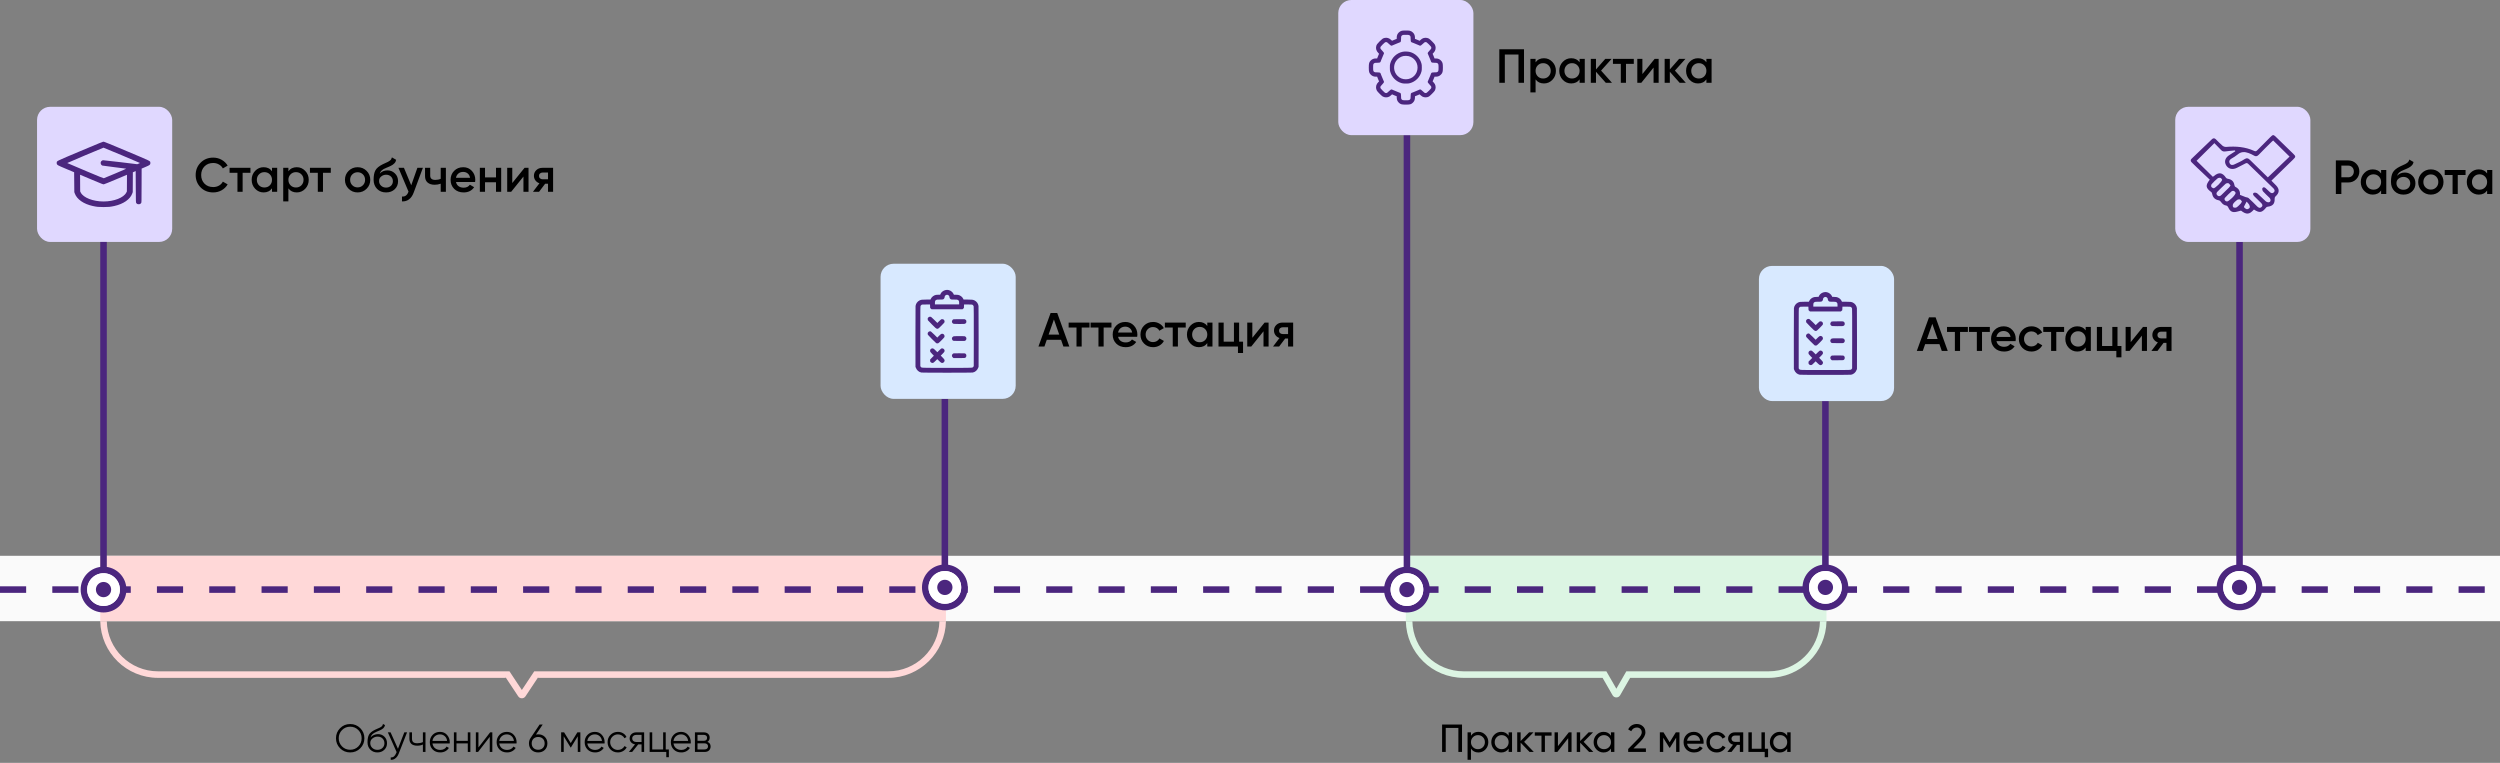 <svg width="1147" height="350" viewBox="0 0 1147 350" fill="none" xmlns="http://www.w3.org/2000/svg">
<rect x="0" y="0" width="1147" height="350" fill="#808080" stroke="none"/>
<g clip-path="url(#clip0_3_236)">
<rect y="255" width="1147" height="30" fill="#FAFAFA"/>
<path fill-rule="evenodd" clip-rule="evenodd" d="M645.002 285C645.269 299.405 657.029 311 671.497 311H735.265L739.849 318.981C740.618 320.319 742.549 320.319 743.318 318.981L747.902 311H811.505C825.973 311 837.733 299.405 838 285H834.999C834.733 297.748 824.316 308 811.505 308H749.625H746.475H746.165L741.583 315.977L737.002 308H736.527H733.542H671.497C658.686 308 648.269 297.748 648.003 285H645.002Z" fill="#DCF5E3"/>
<path fill-rule="evenodd" clip-rule="evenodd" d="M45.999 285C46.266 299.405 58.026 311 72.495 311H231.964V310.742L237.759 319.485C238.55 320.678 240.302 320.678 241.093 319.485L246.888 310.742V311H407.505C421.974 311 433.734 299.405 434.001 285H431C430.734 297.748 420.317 308 407.505 308H248.705H246.888H245.106L239.426 316.57L233.746 308H231.964H230.147H72.495C59.683 308 49.266 297.748 49 285H45.999Z" fill="#FFD8D8"/>
<line x1="46" y1="270" x2="434" y2="270" stroke="#FFD8D8" stroke-width="30"/>
<line x1="645" y1="270" x2="838" y2="270" stroke="#DCF5E3" stroke-width="30"/>
<line y1="270.5" x2="1147" y2="270.5" stroke="#4B267E" stroke-width="3" stroke-dasharray="12 12"/>
<circle cx="47.5" cy="270.5" r="10.5" fill="#4B267E"/>
<circle cx="47.5" cy="270.5" r="7.5" fill="white"/>
<circle cx="47.5" cy="270.5" r="7.5" fill="white"/>
<circle cx="47.5" cy="270.5" r="3.5" fill="white"/>
<circle cx="47.5" cy="270.5" r="3.5" fill="#4B267E"/>
<circle cx="645.5" cy="270.5" r="10.5" fill="#4B267E"/>
<circle cx="645.5" cy="270.5" r="7.5" fill="white"/>
<circle cx="645.5" cy="270.5" r="7.5" fill="white"/>
<circle cx="645.5" cy="270.5" r="3.5" fill="white"/>
<circle cx="645.5" cy="270.5" r="3.5" fill="#4B267E"/>
<circle cx="433.5" cy="269.5" r="10.5" fill="#4B267E"/>
<circle cx="433.5" cy="269.5" r="7.5" fill="white"/>
<circle cx="433.5" cy="269.5" r="7.5" fill="white"/>
<circle cx="433.5" cy="269.5" r="3.5" fill="white"/>
<circle cx="433.5" cy="269.5" r="3.5" fill="#4B267E"/>
<circle cx="837.5" cy="269.5" r="10.5" fill="#4B267E"/>
<circle cx="837.5" cy="269.5" r="7.5" fill="white"/>
<circle cx="837.5" cy="269.5" r="7.5" fill="white"/>
<circle cx="837.5" cy="269.5" r="3.5" fill="white"/>
<circle cx="837.5" cy="269.5" r="3.5" fill="#4B267E"/>
<circle cx="1027.5" cy="269.5" r="10.5" fill="#4B267E"/>
<circle cx="1027.5" cy="269.5" r="7.5" fill="white"/>
<circle cx="1027.5" cy="269.5" r="7.5" fill="white"/>
<circle cx="1027.5" cy="269.5" r="3.5" fill="white"/>
<circle cx="1027.5" cy="269.5" r="3.5" fill="#4B267E"/>
<path d="M97.822 88.286C95.505 88.286 93.583 87.523 92.058 85.998C90.533 84.458 89.77 82.559 89.77 80.3C89.77 78.041 90.533 76.149 92.058 74.624C93.583 73.084 95.505 72.314 97.822 72.314C99.215 72.314 100.499 72.644 101.672 73.304C102.86 73.964 103.784 74.859 104.444 75.988L102.244 77.264C101.833 76.501 101.232 75.9 100.44 75.46C99.663 75.005 98.79 74.778 97.822 74.778C96.179 74.778 94.845 75.299 93.818 76.34C92.806 77.381 92.3 78.701 92.3 80.3C92.3 81.899 92.806 83.219 93.818 84.26C94.845 85.301 96.179 85.822 97.822 85.822C98.79 85.822 99.67 85.602 100.462 85.162C101.254 84.707 101.848 84.099 102.244 83.336L104.444 84.59C103.799 85.719 102.882 86.621 101.694 87.296C100.521 87.956 99.23 88.286 97.822 88.286ZM114.903 77V79.288H111.317V88H108.941V79.288H105.333V77H114.903ZM124.793 77H127.169V88H124.793V86.416C123.899 87.663 122.615 88.286 120.943 88.286C119.433 88.286 118.142 87.729 117.071 86.614C116.001 85.485 115.465 84.113 115.465 82.5C115.465 80.872 116.001 79.501 117.071 78.386C118.142 77.271 119.433 76.714 120.943 76.714C122.615 76.714 123.899 77.33 124.793 78.562V77ZM118.831 85.03C119.491 85.69 120.32 86.02 121.317 86.02C122.315 86.02 123.143 85.69 123.803 85.03C124.463 84.355 124.793 83.512 124.793 82.5C124.793 81.488 124.463 80.652 123.803 79.992C123.143 79.317 122.315 78.98 121.317 78.98C120.32 78.98 119.491 79.317 118.831 79.992C118.171 80.652 117.841 81.488 117.841 82.5C117.841 83.512 118.171 84.355 118.831 85.03ZM136.165 76.714C137.675 76.714 138.966 77.279 140.037 78.408C141.107 79.523 141.643 80.887 141.643 82.5C141.643 84.128 141.107 85.499 140.037 86.614C138.966 87.729 137.675 88.286 136.165 88.286C134.493 88.286 133.209 87.67 132.315 86.438V92.4H129.939V77H132.315V78.584C133.209 77.337 134.493 76.714 136.165 76.714ZM133.305 85.03C133.965 85.69 134.793 86.02 135.791 86.02C136.788 86.02 137.617 85.69 138.277 85.03C138.937 84.355 139.267 83.512 139.267 82.5C139.267 81.488 138.937 80.652 138.277 79.992C137.617 79.317 136.788 78.98 135.791 78.98C134.793 78.98 133.965 79.317 133.305 79.992C132.645 80.652 132.315 81.488 132.315 82.5C132.315 83.512 132.645 84.355 133.305 85.03ZM151.77 77V79.288H148.184V88H145.808V79.288H142.2V77H151.77ZM164.07 88.286C162.457 88.286 161.086 87.729 159.956 86.614C158.827 85.499 158.262 84.128 158.262 82.5C158.262 80.872 158.827 79.501 159.956 78.386C161.086 77.271 162.457 76.714 164.07 76.714C165.698 76.714 167.07 77.271 168.184 78.386C169.314 79.501 169.878 80.872 169.878 82.5C169.878 84.128 169.314 85.499 168.184 86.614C167.07 87.729 165.698 88.286 164.07 88.286ZM161.628 84.986C162.288 85.646 163.102 85.976 164.07 85.976C165.038 85.976 165.852 85.646 166.512 84.986C167.172 84.326 167.502 83.497 167.502 82.5C167.502 81.503 167.172 80.674 166.512 80.014C165.852 79.354 165.038 79.024 164.07 79.024C163.102 79.024 162.288 79.354 161.628 80.014C160.968 80.674 160.638 81.503 160.638 82.5C160.638 83.497 160.968 84.326 161.628 84.986ZM177.131 88.286C175.444 88.286 174.065 87.743 172.995 86.658C171.939 85.558 171.411 84.157 171.411 82.456C171.411 80.593 171.689 79.156 172.247 78.144C172.804 77.117 173.933 76.186 175.635 75.35C175.913 75.218 176.324 75.027 176.867 74.778C177.424 74.529 177.805 74.353 178.011 74.25C178.216 74.133 178.473 73.971 178.781 73.766C179.089 73.546 179.316 73.319 179.463 73.084C179.609 72.835 179.727 72.541 179.815 72.204L181.751 73.326C181.692 73.649 181.597 73.949 181.465 74.228C181.333 74.492 181.142 74.741 180.893 74.976C180.643 75.211 180.423 75.401 180.233 75.548C180.057 75.695 179.756 75.871 179.331 76.076C178.905 76.281 178.59 76.428 178.385 76.516C178.194 76.604 177.827 76.758 177.285 76.978C176.317 77.359 175.605 77.755 175.151 78.166C174.711 78.562 174.403 79.061 174.227 79.662C175.107 78.665 176.302 78.166 177.813 78.166C179.103 78.166 180.225 78.628 181.179 79.552C182.147 80.476 182.631 81.671 182.631 83.138C182.631 84.634 182.117 85.866 181.091 86.834C180.079 87.802 178.759 88.286 177.131 88.286ZM177.109 86.064C178.033 86.064 178.788 85.793 179.375 85.25C179.961 84.693 180.255 83.989 180.255 83.138C180.255 82.273 179.961 81.561 179.375 81.004C178.803 80.447 178.055 80.168 177.131 80.168C176.309 80.168 175.569 80.432 174.909 80.96C174.249 81.473 173.919 82.163 173.919 83.028C173.919 83.908 174.227 84.634 174.843 85.206C175.459 85.778 176.214 86.064 177.109 86.064ZM191.493 77H194.023L189.799 88.352C189.286 89.745 188.567 90.787 187.643 91.476C186.719 92.165 185.649 92.473 184.431 92.4V90.178C185.179 90.222 185.781 90.068 186.235 89.716C186.705 89.379 187.079 88.829 187.357 88.066L187.423 87.912L182.803 77H185.333L188.677 85.008L191.493 77ZM202.197 77H204.573V88H202.197V84.282C201.317 84.605 200.393 84.766 199.425 84.766C198.061 84.766 196.983 84.429 196.191 83.754C195.399 83.079 195.003 82.089 195.003 80.784V77H197.379V80.564C197.379 81.884 198.164 82.544 199.733 82.544C200.657 82.544 201.478 82.375 202.197 82.038V77ZM209.217 83.512C209.393 84.348 209.796 84.993 210.427 85.448C211.058 85.888 211.828 86.108 212.737 86.108C213.998 86.108 214.944 85.653 215.575 84.744L217.533 85.888C216.448 87.487 214.842 88.286 212.715 88.286C210.926 88.286 209.481 87.743 208.381 86.658C207.281 85.558 206.731 84.172 206.731 82.5C206.731 80.857 207.274 79.486 208.359 78.386C209.444 77.271 210.838 76.714 212.539 76.714C214.152 76.714 215.472 77.279 216.499 78.408C217.54 79.537 218.061 80.909 218.061 82.522C218.061 82.771 218.032 83.101 217.973 83.512H209.217ZM209.195 81.576H215.663C215.502 80.681 215.128 80.007 214.541 79.552C213.969 79.097 213.294 78.87 212.517 78.87C211.637 78.87 210.904 79.112 210.317 79.596C209.73 80.08 209.356 80.74 209.195 81.576ZM227.566 77H229.942V88H227.566V83.622H222.528V88H220.152V77H222.528V81.378H227.566V77ZM240.663 77H242.489V88H240.157V81.004L234.525 88H232.699V77H235.031V83.974L240.663 77ZM253.759 77V88H251.427V84.304H250.107L247.313 88H244.519L247.489 84.084C246.727 83.835 246.111 83.395 245.641 82.764C245.187 82.133 244.959 81.429 244.959 80.652C244.959 79.64 245.319 78.782 246.037 78.078C246.771 77.359 247.709 77 248.853 77H253.759ZM248.985 82.258H251.427V79.156H248.985C248.501 79.156 248.098 79.295 247.775 79.574C247.453 79.853 247.291 80.234 247.291 80.718C247.291 81.187 247.453 81.561 247.775 81.84C248.098 82.119 248.501 82.258 248.985 82.258Z" fill="black"/>
<rect x="17" y="49" width="62" height="62" rx="6" fill="#E0D8FF"/>
<path fill-rule="evenodd" clip-rule="evenodd" d="M36.911 69.307C25.828 73.978 26.151 73.824 26.023 74.489C25.992 74.65 25.992 74.914 26.023 75.075C26.142 75.69 26.34 75.801 30.314 77.47L34.011 79.023L34.053 83.585L34.095 88.146L34.332 88.8C35.293 91.456 38.39 93.605 42.568 94.516C44.442 94.925 45.205 95 47.5 95C49.794 95 50.558 94.925 52.432 94.516C56.607 93.606 59.707 91.454 60.668 88.8L60.904 88.146L60.929 83.599L60.954 79.052L61.602 78.769L62.249 78.486L62.291 85.701C62.333 92.828 62.335 92.918 62.506 93.141C62.836 93.57 63.104 93.704 63.636 93.704C64.167 93.704 64.436 93.57 64.765 93.141C64.937 92.918 64.938 92.849 64.96 85.13L64.983 77.345L66.713 76.615C68.574 75.83 68.87 75.629 68.977 75.07C69.008 74.911 69.007 74.65 68.977 74.489C68.848 73.821 69.173 73.977 58.173 69.34C51.091 66.355 47.846 65.025 47.584 65.002C47.236 64.971 46.38 65.316 36.911 69.307ZM55.918 71.247C60.484 73.169 64.221 74.759 64.221 74.782C64.221 74.804 63.936 74.94 63.588 75.083L62.954 75.344L55.248 74.404C51.01 73.887 47.416 73.483 47.261 73.506C46.881 73.563 46.417 73.922 46.264 74.279C46.002 74.888 46.34 75.727 46.944 75.966C47.088 76.022 49.569 76.352 52.458 76.698C55.347 77.043 57.776 77.352 57.855 77.382C57.951 77.42 56.319 78.145 52.894 79.587C50.087 80.769 47.71 81.756 47.613 81.78C47.494 81.81 45.06 80.825 40.219 78.786C30.968 74.891 30.913 74.867 30.847 74.799C30.788 74.738 47.283 67.759 47.495 67.755C47.562 67.754 51.352 69.325 55.918 71.247ZM42.279 82.505C46.763 84.395 47.305 84.605 47.616 84.568C47.806 84.545 50.156 83.6 52.836 82.467C55.517 81.335 57.835 80.357 57.987 80.295L58.263 80.182L58.239 84.003L58.215 87.823L57.944 88.357C56.757 90.702 52.315 92.437 47.5 92.437C42.686 92.437 38.242 90.701 37.055 88.357L36.785 87.823L36.761 83.997L36.736 80.172L37.013 80.286C37.165 80.349 39.535 81.348 42.279 82.505Z" fill="#4B267E"/>
<line x1="645.5" y1="261" x2="645.5" y2="62" stroke="#4B267E" stroke-width="3"/>
<line x1="433.5" y1="260" x2="433.5" y2="183" stroke="#4B267E" stroke-width="3"/>
<line x1="47.5" y1="261" x2="47.5" y2="111" stroke="#4B267E" stroke-width="3"/>
<line x1="837.5" y1="260" x2="837.5" y2="184" stroke="#4B267E" stroke-width="3"/>
<line x1="1027.5" y1="260" x2="1027.5" y2="111" stroke="#4B267E" stroke-width="3"/>
<path d="M487.893 159L486.815 155.898H480.259L479.181 159H476.431L482.019 143.6H485.055L490.621 159H487.893ZM481.095 153.522H485.979L483.537 146.57L481.095 153.522ZM499.861 148V150.288H496.275V159H493.899V150.288H490.291V148H499.861ZM509.937 148V150.288H506.351V159H503.975V150.288H500.367V148H509.937ZM512.985 154.512C513.161 155.348 513.565 155.993 514.195 156.448C514.826 156.888 515.596 157.108 516.505 157.108C517.767 157.108 518.713 156.653 519.343 155.744L521.301 156.888C520.216 158.487 518.61 159.286 516.483 159.286C514.694 159.286 513.249 158.743 512.149 157.658C511.049 156.558 510.499 155.172 510.499 153.5C510.499 151.857 511.042 150.486 512.127 149.386C513.213 148.271 514.606 147.714 516.307 147.714C517.921 147.714 519.241 148.279 520.267 149.408C521.309 150.537 521.829 151.909 521.829 153.522C521.829 153.771 521.8 154.101 521.741 154.512H512.985ZM512.963 152.576H519.431C519.27 151.681 518.896 151.007 518.309 150.552C517.737 150.097 517.063 149.87 516.285 149.87C515.405 149.87 514.672 150.112 514.085 150.596C513.499 151.08 513.125 151.74 512.963 152.576ZM529.048 159.286C527.39 159.286 526.004 158.729 524.89 157.614C523.79 156.499 523.24 155.128 523.24 153.5C523.24 151.857 523.79 150.486 524.89 149.386C526.004 148.271 527.39 147.714 529.048 147.714C530.118 147.714 531.094 147.971 531.974 148.484C532.854 148.997 533.514 149.687 533.954 150.552L531.908 151.74C531.658 151.212 531.277 150.801 530.764 150.508C530.265 150.2 529.686 150.046 529.026 150.046C528.058 150.046 527.244 150.376 526.584 151.036C525.938 151.696 525.616 152.517 525.616 153.5C525.616 154.483 525.938 155.304 526.584 155.964C527.244 156.624 528.058 156.954 529.026 156.954C529.671 156.954 530.25 156.8 530.764 156.492C531.292 156.184 531.688 155.773 531.952 155.26L533.998 156.426C533.528 157.306 532.854 158.003 531.974 158.516C531.094 159.029 530.118 159.286 529.048 159.286ZM544.012 148V150.288H540.426V159H538.05V150.288H534.442V148H544.012ZM553.902 148H556.278V159H553.902V157.416C553.007 158.663 551.724 159.286 550.052 159.286C548.541 159.286 547.25 158.729 546.18 157.614C545.109 156.485 544.574 155.113 544.574 153.5C544.574 151.872 545.109 150.501 546.18 149.386C547.25 148.271 548.541 147.714 550.052 147.714C551.724 147.714 553.007 148.33 553.902 149.562V148ZM547.94 156.03C548.6 156.69 549.428 157.02 550.426 157.02C551.423 157.02 552.252 156.69 552.912 156.03C553.572 155.355 553.902 154.512 553.902 153.5C553.902 152.488 553.572 151.652 552.912 150.992C552.252 150.317 551.423 149.98 550.426 149.98C549.428 149.98 548.6 150.317 547.94 150.992C547.28 151.652 546.95 152.488 546.95 153.5C546.95 154.512 547.28 155.355 547.94 156.03ZM568.507 156.756H570.311V161.948H567.979V159H559.047V148H561.423V156.756H566.131V148H568.507V156.756ZM580.203 148H582.029V159H579.697V152.004L574.065 159H572.239V148H574.571V154.974L580.203 148ZM593.299 148V159H590.967V155.304H589.647L586.853 159H584.059L587.029 155.084C586.267 154.835 585.651 154.395 585.181 153.764C584.727 153.133 584.499 152.429 584.499 151.652C584.499 150.64 584.859 149.782 585.577 149.078C586.311 148.359 587.249 148 588.393 148H593.299ZM588.525 153.258H590.967V150.156H588.525C588.041 150.156 587.638 150.295 587.315 150.574C586.993 150.853 586.831 151.234 586.831 151.718C586.831 152.187 586.993 152.561 587.315 152.84C587.638 153.119 588.041 153.258 588.525 153.258Z" fill="black"/>
<rect x="404" y="121" width="62" height="62" rx="6" fill="#D8E9FF"/>
<path fill-rule="evenodd" clip-rule="evenodd" d="M435.277 133.086C436.185 133.308 437.116 134.051 437.478 134.843L437.646 135.211H438.392C438.802 135.211 439.334 135.247 439.574 135.291C440.521 135.467 441.476 136.171 441.874 136.988L442.09 137.43L443.867 137.436C445.995 137.442 446.433 137.496 447.123 137.838C448.102 138.324 448.794 139.288 448.945 140.377C448.989 140.699 449.009 146.07 448.996 154.591L448.976 168.288L448.817 168.704C448.37 169.877 447.416 170.711 446.282 170.923C445.735 171.026 423.265 171.026 422.718 170.923C421.584 170.711 420.63 169.877 420.183 168.704L420.024 168.288L420.004 154.591C419.991 146.07 420.011 140.699 420.055 140.377C420.206 139.288 420.898 138.324 421.877 137.838C422.567 137.496 423.005 137.442 425.133 137.436L426.91 137.43L427.126 136.988C427.524 136.171 428.479 135.467 429.426 135.291C429.666 135.247 430.198 135.211 430.608 135.211H431.354L431.522 134.843C432.129 133.516 433.813 132.728 435.277 133.086ZM434.019 135.359C433.664 135.531 433.39 135.955 433.388 136.334C433.386 136.679 433.108 137.135 432.798 137.3C432.574 137.42 432.363 137.438 431.199 137.438C429.947 137.438 429.837 137.449 429.54 137.607C429.069 137.856 428.946 138.14 428.946 138.978V139.665H434.5H440.054V138.978C440.054 138.14 439.931 137.856 439.46 137.607C439.163 137.449 439.053 137.438 437.801 137.438C436.637 137.438 436.426 137.42 436.202 137.3C435.892 137.135 435.614 136.679 435.612 136.334C435.61 135.959 435.337 135.535 434.987 135.361C434.608 135.172 434.404 135.172 434.019 135.359ZM442.275 140.506L442.238 141.31L441.926 141.601L441.614 141.893H434.5H427.386L427.074 141.601L426.762 141.31L426.725 140.506L426.688 139.703H424.874C423.183 139.703 423.042 139.713 422.803 139.854C422.662 139.937 422.479 140.121 422.396 140.262C422.246 140.518 422.245 140.573 422.245 154.261V168.002L422.459 168.283C422.857 168.806 421.977 168.771 434.5 168.771C447.023 168.771 446.143 168.806 446.541 168.283L446.755 168.002L446.774 154.421C446.788 145.13 446.769 140.748 446.716 140.551C446.674 140.392 446.565 140.176 446.475 140.072C446.166 139.715 445.874 139.669 444.015 139.687L442.312 139.703L442.275 140.506ZM427.206 145.424C427.329 145.487 428.02 146.129 428.743 146.851L430.057 148.165L430.853 147.376C431.291 146.942 431.722 146.55 431.811 146.504C432.04 146.388 432.544 146.402 432.795 146.532C433.214 146.75 433.445 147.248 433.354 147.74C433.311 147.974 433.089 148.234 431.958 149.376C429.931 151.421 430.159 151.444 427.663 148.958C426.652 147.951 425.777 147.037 425.719 146.927C425.662 146.817 425.614 146.56 425.614 146.357C425.614 146.067 425.656 145.938 425.808 145.757C426.178 145.316 426.738 145.183 427.206 145.424ZM442.83 146.559C443.226 146.807 443.338 146.991 443.367 147.446C443.401 147.98 443.222 148.299 442.773 148.504C442.485 148.635 442.267 148.646 440.07 148.648C437.447 148.65 437.355 148.637 436.999 148.212C436.72 147.88 436.669 147.522 436.841 147.107C436.918 146.923 437.075 146.701 437.19 146.615C437.391 146.464 437.488 146.458 440.003 146.439C442.441 146.421 442.622 146.428 442.83 146.559ZM427.095 152.073C427.197 152.113 427.897 152.762 428.651 153.516L430.022 154.887L430.762 154.139C431.8 153.088 432.126 152.945 432.769 153.257C432.998 153.368 433.126 153.497 433.237 153.726C433.427 154.12 433.429 154.369 433.247 154.722C433.066 155.073 430.756 157.374 430.478 157.48C430.188 157.59 429.79 157.579 429.554 157.453C429.313 157.325 425.813 153.804 425.696 153.573C425.651 153.484 425.614 153.263 425.614 153.083C425.614 152.328 426.392 151.797 427.095 152.073ZM442.794 154.356C443.56 154.764 443.591 155.841 442.849 156.299C442.618 156.442 442.501 156.447 440.017 156.428C437.459 156.409 437.422 156.406 437.19 156.24C436.892 156.027 436.685 155.512 436.753 155.152C436.814 154.825 437.121 154.452 437.438 154.319C437.625 154.241 438.224 154.218 440.108 154.218C442.329 154.218 442.558 154.23 442.794 154.356ZM432.612 159.898C432.985 160.03 433.292 160.369 433.358 160.719C433.451 161.215 433.303 161.473 432.431 162.344L431.617 163.158L432.46 164.022C433.384 164.967 433.489 165.175 433.324 165.727C433.22 166.073 432.815 166.445 432.47 166.51C432.005 166.597 431.704 166.425 430.835 165.57L430.02 164.77L429.169 165.611C428.432 166.338 428.275 166.458 428.007 166.503C427.595 166.571 427.083 166.349 426.871 166.01C426.749 165.815 426.723 165.674 426.744 165.333L426.772 164.902L427.616 164.053L428.46 163.205L427.67 162.402C426.835 161.552 426.725 161.374 426.726 160.877C426.726 160.376 427.064 159.977 427.588 159.858C428.074 159.748 428.332 159.893 429.224 160.774L430.057 161.598L430.934 160.729C431.486 160.182 431.868 159.861 431.965 159.861C432.049 159.861 432.163 159.846 432.217 159.827C432.271 159.808 432.449 159.84 432.612 159.898ZM442.894 162.229C443.579 162.682 443.549 163.762 442.842 164.15C442.633 164.265 442.333 164.279 440.048 164.279H437.487L437.208 164.065C436.563 163.571 436.578 162.708 437.24 162.255C437.481 162.09 437.509 162.088 440.083 162.089C442.505 162.089 442.697 162.099 442.894 162.229Z" fill="#4B267E"/>
<path d="M890.893 161L889.815 157.898H883.259L882.181 161H879.431L885.019 145.6H888.055L893.621 161H890.893ZM884.095 155.522H888.979L886.537 148.57L884.095 155.522ZM902.861 150V152.288H899.275V161H896.899V152.288H893.291V150H902.861ZM912.937 150V152.288H909.351V161H906.975V152.288H903.367V150H912.937ZM915.985 156.512C916.161 157.348 916.565 157.993 917.195 158.448C917.826 158.888 918.596 159.108 919.505 159.108C920.767 159.108 921.713 158.653 922.343 157.744L924.301 158.888C923.216 160.487 921.61 161.286 919.483 161.286C917.694 161.286 916.249 160.743 915.149 159.658C914.049 158.558 913.499 157.172 913.499 155.5C913.499 153.857 914.042 152.486 915.127 151.386C916.213 150.271 917.606 149.714 919.307 149.714C920.921 149.714 922.241 150.279 923.267 151.408C924.309 152.537 924.829 153.909 924.829 155.522C924.829 155.771 924.8 156.101 924.741 156.512H915.985ZM915.963 154.576H922.431C922.27 153.681 921.896 153.007 921.309 152.552C920.737 152.097 920.063 151.87 919.285 151.87C918.405 151.87 917.672 152.112 917.085 152.596C916.499 153.08 916.125 153.74 915.963 154.576ZM932.048 161.286C930.39 161.286 929.004 160.729 927.89 159.614C926.79 158.499 926.24 157.128 926.24 155.5C926.24 153.857 926.79 152.486 927.89 151.386C929.004 150.271 930.39 149.714 932.048 149.714C933.118 149.714 934.094 149.971 934.974 150.484C935.854 150.997 936.514 151.687 936.954 152.552L934.908 153.74C934.658 153.212 934.277 152.801 933.764 152.508C933.265 152.2 932.686 152.046 932.026 152.046C931.058 152.046 930.244 152.376 929.584 153.036C928.938 153.696 928.616 154.517 928.616 155.5C928.616 156.483 928.938 157.304 929.584 157.964C930.244 158.624 931.058 158.954 932.026 158.954C932.671 158.954 933.25 158.8 933.764 158.492C934.292 158.184 934.688 157.773 934.952 157.26L936.998 158.426C936.528 159.306 935.854 160.003 934.974 160.516C934.094 161.029 933.118 161.286 932.048 161.286ZM947.012 150V152.288H943.426V161H941.05V152.288H937.442V150H947.012ZM956.902 150H959.278V161H956.902V159.416C956.007 160.663 954.724 161.286 953.052 161.286C951.541 161.286 950.25 160.729 949.18 159.614C948.109 158.485 947.574 157.113 947.574 155.5C947.574 153.872 948.109 152.501 949.18 151.386C950.25 150.271 951.541 149.714 953.052 149.714C954.724 149.714 956.007 150.33 956.902 151.562V150ZM950.94 158.03C951.6 158.69 952.428 159.02 953.426 159.02C954.423 159.02 955.252 158.69 955.912 158.03C956.572 157.355 956.902 156.512 956.902 155.5C956.902 154.488 956.572 153.652 955.912 152.992C955.252 152.317 954.423 151.98 953.426 151.98C952.428 151.98 951.6 152.317 950.94 152.992C950.28 153.652 949.95 154.488 949.95 155.5C949.95 156.512 950.28 157.355 950.94 158.03ZM971.507 158.756H973.311V163.948H970.979V161H962.047V150H964.423V158.756H969.131V150H971.507V158.756ZM983.203 150H985.029V161H982.697V154.004L977.065 161H975.239V150H977.571V156.974L983.203 150ZM996.299 150V161H993.967V157.304H992.647L989.853 161H987.059L990.029 157.084C989.267 156.835 988.651 156.395 988.181 155.764C987.727 155.133 987.499 154.429 987.499 153.652C987.499 152.64 987.859 151.782 988.577 151.078C989.311 150.359 990.249 150 991.393 150H996.299ZM991.525 155.258H993.967V152.156H991.525C991.041 152.156 990.638 152.295 990.315 152.574C989.993 152.853 989.831 153.234 989.831 153.718C989.831 154.187 989.993 154.561 990.315 154.84C990.638 155.119 991.041 155.258 991.525 155.258Z" fill="black"/>
<rect x="807" y="122" width="62" height="62" rx="6" fill="#D8E9FF"/>
<path fill-rule="evenodd" clip-rule="evenodd" d="M838.277 134.086C839.185 134.308 840.116 135.051 840.478 135.843L840.646 136.211H841.392C841.802 136.211 842.334 136.247 842.574 136.291C843.521 136.467 844.476 137.171 844.874 137.988L845.09 138.43L846.867 138.436C848.995 138.442 849.433 138.496 850.123 138.838C851.102 139.324 851.794 140.288 851.945 141.377C851.989 141.699 852.009 147.07 851.996 155.591L851.976 169.288L851.817 169.704C851.37 170.877 850.416 171.711 849.282 171.923C848.735 172.026 826.265 172.026 825.718 171.923C824.584 171.711 823.63 170.877 823.183 169.704L823.024 169.288L823.004 155.591C822.991 147.07 823.011 141.699 823.055 141.377C823.206 140.288 823.898 139.324 824.877 138.838C825.567 138.496 826.005 138.442 828.133 138.436L829.91 138.43L830.126 137.988C830.524 137.171 831.479 136.467 832.426 136.291C832.666 136.247 833.198 136.211 833.608 136.211H834.354L834.522 135.843C835.129 134.516 836.813 133.728 838.277 134.086ZM837.019 136.359C836.664 136.531 836.39 136.955 836.388 137.334C836.386 137.679 836.108 138.135 835.798 138.3C835.574 138.42 835.363 138.438 834.199 138.438C832.947 138.438 832.837 138.449 832.54 138.607C832.069 138.856 831.946 139.14 831.946 139.978V140.665H837.5H843.054V139.978C843.054 139.14 842.931 138.856 842.46 138.607C842.163 138.449 842.053 138.438 840.801 138.438C839.637 138.438 839.426 138.42 839.202 138.3C838.892 138.135 838.614 137.679 838.612 137.334C838.61 136.959 838.337 136.535 837.987 136.361C837.608 136.172 837.404 136.172 837.019 136.359ZM845.275 141.506L845.238 142.31L844.926 142.601L844.614 142.893H837.5H830.386L830.074 142.601L829.762 142.31L829.725 141.506L829.688 140.703H827.874C826.183 140.703 826.042 140.713 825.803 140.854C825.662 140.937 825.479 141.121 825.396 141.262C825.246 141.518 825.245 141.573 825.245 155.261V169.002L825.459 169.283C825.857 169.806 824.977 169.771 837.5 169.771C850.023 169.771 849.143 169.806 849.541 169.283L849.755 169.002L849.774 155.421C849.788 146.13 849.769 141.748 849.716 141.551C849.674 141.392 849.565 141.176 849.475 141.072C849.166 140.715 848.874 140.669 847.015 140.687L845.312 140.703L845.275 141.506ZM830.206 146.424C830.329 146.487 831.02 147.129 831.743 147.851L833.057 149.165L833.853 148.376C834.291 147.942 834.722 147.55 834.811 147.504C835.04 147.388 835.544 147.402 835.795 147.532C836.214 147.75 836.445 148.248 836.354 148.74C836.311 148.974 836.089 149.234 834.958 150.376C832.931 152.421 833.159 152.444 830.663 149.958C829.652 148.951 828.777 148.037 828.719 147.927C828.662 147.817 828.614 147.56 828.614 147.357C828.614 147.067 828.656 146.938 828.808 146.757C829.178 146.316 829.738 146.183 830.206 146.424ZM845.83 147.559C846.226 147.807 846.338 147.991 846.367 148.446C846.401 148.98 846.222 149.299 845.773 149.504C845.485 149.635 845.267 149.646 843.07 149.648C840.447 149.65 840.355 149.637 839.999 149.212C839.72 148.88 839.669 148.522 839.841 148.107C839.918 147.923 840.075 147.701 840.19 147.615C840.391 147.464 840.488 147.458 843.003 147.439C845.441 147.421 845.622 147.428 845.83 147.559ZM830.095 153.073C830.197 153.113 830.897 153.762 831.651 154.516L833.022 155.887L833.762 155.139C834.8 154.088 835.126 153.945 835.769 154.257C835.998 154.368 836.126 154.497 836.237 154.726C836.427 155.12 836.429 155.369 836.247 155.722C836.066 156.073 833.756 158.374 833.478 158.48C833.188 158.59 832.79 158.579 832.554 158.453C832.313 158.325 828.813 154.804 828.696 154.573C828.651 154.484 828.614 154.263 828.614 154.083C828.614 153.328 829.392 152.797 830.095 153.073ZM845.794 155.356C846.56 155.764 846.591 156.841 845.849 157.299C845.618 157.442 845.501 157.447 843.017 157.428C840.459 157.409 840.422 157.406 840.19 157.24C839.892 157.027 839.685 156.512 839.753 156.152C839.814 155.825 840.121 155.452 840.438 155.319C840.625 155.241 841.224 155.218 843.108 155.218C845.329 155.218 845.558 155.23 845.794 155.356ZM835.612 160.898C835.985 161.03 836.292 161.369 836.358 161.719C836.451 162.215 836.303 162.473 835.431 163.344L834.617 164.158L835.46 165.022C836.384 165.967 836.489 166.175 836.324 166.727C836.22 167.073 835.815 167.445 835.47 167.51C835.005 167.597 834.704 167.425 833.835 166.57L833.02 165.77L832.169 166.611C831.432 167.338 831.275 167.458 831.007 167.503C830.595 167.571 830.083 167.349 829.871 167.01C829.749 166.815 829.723 166.674 829.744 166.333L829.772 165.902L830.616 165.053L831.46 164.205L830.67 163.402C829.835 162.552 829.725 162.374 829.726 161.877C829.726 161.376 830.064 160.977 830.588 160.858C831.074 160.748 831.332 160.893 832.224 161.774L833.057 162.598L833.934 161.729C834.486 161.182 834.868 160.861 834.965 160.861C835.049 160.861 835.163 160.846 835.217 160.827C835.271 160.808 835.449 160.84 835.612 160.898ZM845.894 163.229C846.579 163.682 846.549 164.762 845.842 165.15C845.633 165.265 845.333 165.279 843.048 165.279H840.487L840.208 165.065C839.563 164.571 839.578 163.708 840.24 163.255C840.481 163.09 840.509 163.088 843.083 163.089C845.505 163.089 845.697 163.099 845.894 163.229Z" fill="#4B267E"/>
<path d="M699.215 22.6V38H696.685V25.02H690.415V38H687.885V22.6H699.215ZM708.373 26.714C709.883 26.714 711.174 27.279 712.245 28.408C713.315 29.523 713.851 30.887 713.851 32.5C713.851 34.128 713.315 35.499 712.245 36.614C711.174 37.729 709.883 38.286 708.373 38.286C706.701 38.286 705.417 37.67 704.523 36.438V42.4H702.147V27H704.523V28.584C705.417 27.337 706.701 26.714 708.373 26.714ZM705.513 35.03C706.173 35.69 707.001 36.02 707.999 36.02C708.996 36.02 709.825 35.69 710.485 35.03C711.145 34.355 711.475 33.512 711.475 32.5C711.475 31.488 711.145 30.652 710.485 29.992C709.825 29.317 708.996 28.98 707.999 28.98C707.001 28.98 706.173 29.317 705.513 29.992C704.853 30.652 704.523 31.488 704.523 32.5C704.523 33.512 704.853 34.355 705.513 35.03ZM724.716 27H727.092V38H724.716V36.416C723.821 37.663 722.538 38.286 720.866 38.286C719.355 38.286 718.065 37.729 716.994 36.614C715.923 35.485 715.388 34.113 715.388 32.5C715.388 30.872 715.923 29.501 716.994 28.386C718.065 27.271 719.355 26.714 720.866 26.714C722.538 26.714 723.821 27.33 724.716 28.562V27ZM718.754 35.03C719.414 35.69 720.243 36.02 721.24 36.02C722.237 36.02 723.066 35.69 723.726 35.03C724.386 34.355 724.716 33.512 724.716 32.5C724.716 31.488 724.386 30.652 723.726 29.992C723.066 29.317 722.237 28.98 721.24 28.98C720.243 28.98 719.414 29.317 718.754 29.992C718.094 30.652 717.764 31.488 717.764 32.5C717.764 33.512 718.094 34.355 718.754 35.03ZM739.586 38H736.748L732.238 32.918V38H729.862V27H732.238V31.862L736.506 27H739.41L734.57 32.39L739.586 38ZM749.588 27V29.288H746.002V38H743.626V29.288H740.018V27H749.588ZM759.16 27H760.986V38H758.654V31.004L753.022 38H751.196V27H753.528V33.974L759.16 27ZM773.466 38H770.628L766.118 32.918V38H763.742V27H766.118V31.862L770.386 27H773.29L768.45 32.39L773.466 38ZM782.896 27H785.272V38H782.896V36.416C782.001 37.663 780.718 38.286 779.046 38.286C777.535 38.286 776.245 37.729 775.174 36.614C774.103 35.485 773.568 34.113 773.568 32.5C773.568 30.872 774.103 29.501 775.174 28.386C776.245 27.271 777.535 26.714 779.046 26.714C780.718 26.714 782.001 27.33 782.896 28.562V27ZM776.934 35.03C777.594 35.69 778.423 36.02 779.42 36.02C780.417 36.02 781.246 35.69 781.906 35.03C782.566 34.355 782.896 33.512 782.896 32.5C782.896 31.488 782.566 30.652 781.906 29.992C781.246 29.317 780.417 28.98 779.42 28.98C778.423 28.98 777.594 29.317 776.934 29.992C776.274 30.652 775.944 31.488 775.944 32.5C775.944 33.512 776.274 34.355 776.934 35.03Z" fill="black"/>
<rect x="614" width="62" height="62" rx="6" fill="#E0D8FF"/>
<path fill-rule="evenodd" clip-rule="evenodd" d="M643.148 14.107C642.619 14.249 642.158 14.519 641.737 14.934C641.112 15.552 640.816 16.297 640.816 17.259V17.835L640.235 18.054C639.916 18.174 639.432 18.373 639.16 18.496L638.666 18.72L638.297 18.359C637.371 17.454 636.273 17.128 635.14 17.424C634.462 17.6 634.075 17.878 632.976 18.977C631.877 20.076 631.599 20.463 631.422 21.141C631.127 22.274 631.452 23.373 632.356 24.296L632.715 24.663L632.425 25.325C632.265 25.689 632.067 26.174 631.984 26.402L631.834 26.817H631.257C630.295 26.817 629.556 27.11 628.924 27.742C628.151 28.515 628 29.048 628 31.001C628 32.958 628.145 33.465 628.933 34.263C629.55 34.889 630.295 35.184 631.257 35.184H631.834L632.052 35.765C632.172 36.085 632.371 36.569 632.495 36.84L632.719 37.334L632.358 37.704C632.159 37.907 631.903 38.222 631.789 38.405C631.191 39.361 631.169 40.624 631.733 41.622C632.014 42.118 633.883 43.986 634.379 44.267C635.322 44.8 636.498 44.812 637.456 44.296C637.64 44.197 637.99 43.929 638.233 43.7L638.674 43.285L639.33 43.573C639.691 43.731 640.173 43.929 640.401 44.013L640.816 44.165V44.742C640.816 45.705 641.111 46.45 641.737 47.067C642.536 47.855 643.043 48 645 48C646.953 48 647.486 47.849 648.259 47.076C648.891 46.444 649.184 45.705 649.184 44.742V44.165L649.599 44.013C649.827 43.929 650.309 43.731 650.67 43.573L651.326 43.285L651.767 43.7C652.01 43.929 652.36 44.197 652.544 44.296C653.48 44.8 654.644 44.8 655.587 44.296C656.032 44.058 657.973 42.12 658.262 41.625C658.8 40.703 658.813 39.505 658.296 38.544C658.196 38.36 657.928 38.011 657.7 37.768L657.285 37.326L657.573 36.67C657.731 36.309 657.929 35.828 658.013 35.599L658.165 35.184L658.738 35.183C659.721 35.182 660.441 34.898 661.067 34.263C661.855 33.465 662 32.958 662 31.001C662 29.044 661.855 28.537 661.067 27.738C660.441 27.104 659.721 26.82 658.738 26.818L658.165 26.817L658.013 26.402C657.929 26.174 657.731 25.692 657.573 25.331L657.285 24.675L657.7 24.234C657.928 23.991 658.196 23.641 658.296 23.457C658.811 22.5 658.8 21.325 658.267 20.38C657.991 19.89 656.049 17.953 655.587 17.705C654.588 17.172 653.34 17.205 652.404 17.79C652.222 17.904 651.906 18.16 651.703 18.359L651.334 18.72L650.84 18.496C650.568 18.373 650.084 18.174 649.765 18.054L649.184 17.835V17.259C649.184 16.297 648.891 15.557 648.259 14.926C647.842 14.509 647.39 14.251 646.813 14.101C646.286 13.963 643.664 13.968 643.148 14.107ZM646.574 16.133C646.765 16.226 646.916 16.366 647.026 16.554C647.181 16.818 647.191 16.894 647.191 17.774C647.191 18.82 647.274 19.159 647.581 19.369C647.677 19.435 648.144 19.616 648.619 19.771C649.094 19.927 649.901 20.261 650.412 20.514C650.923 20.767 651.41 20.974 651.493 20.974C651.811 20.974 652.149 20.751 652.797 20.114C653.487 19.436 653.68 19.314 654.064 19.314C654.466 19.314 654.65 19.441 655.582 20.363C656.523 21.293 656.688 21.527 656.688 21.93C656.688 22.322 656.568 22.512 655.887 23.204C655.247 23.855 655.027 24.19 655.027 24.513C655.027 24.6 655.236 25.09 655.49 25.604C655.744 26.117 656.079 26.921 656.233 27.391C656.387 27.861 656.566 28.324 656.632 28.42C656.842 28.727 657.181 28.809 658.227 28.809C659.107 28.809 659.184 28.82 659.448 28.974C659.946 29.266 660.008 29.491 660.008 31.001C660.008 32.51 659.946 32.735 659.448 33.027C659.184 33.182 659.107 33.192 658.227 33.192C657.181 33.192 656.842 33.275 656.632 33.581C656.566 33.678 656.387 34.141 656.233 34.611C656.079 35.08 655.744 35.885 655.49 36.398C655.236 36.911 655.027 37.402 655.027 37.488C655.027 37.812 655.247 38.146 655.887 38.797C656.566 39.487 656.688 39.68 656.688 40.065C656.688 40.463 656.561 40.645 655.643 41.572C654.702 42.521 654.468 42.688 654.075 42.688C653.679 42.688 653.491 42.57 652.797 41.888C652.142 41.244 651.811 41.028 651.482 41.028C651.392 41.028 650.906 41.235 650.401 41.488C649.896 41.741 649.094 42.075 648.619 42.23C648.144 42.386 647.677 42.567 647.581 42.633C647.274 42.843 647.191 43.181 647.191 44.227C647.191 45.108 647.181 45.184 647.026 45.448C646.735 45.946 646.509 46.008 645 46.008C643.491 46.008 643.265 45.946 642.974 45.448C642.819 45.184 642.809 45.108 642.809 44.227C642.809 43.181 642.726 42.842 642.419 42.633C642.323 42.567 641.856 42.385 641.381 42.228C640.906 42.071 640.102 41.737 639.593 41.485C639.085 41.233 638.599 41.028 638.512 41.028C638.189 41.028 637.854 41.248 637.203 41.888C636.51 42.569 636.321 42.688 635.929 42.688C635.526 42.688 635.292 42.523 634.362 41.582C633.44 40.65 633.312 40.466 633.312 40.065C633.312 39.68 633.434 39.487 634.113 38.797C634.753 38.146 634.973 37.812 634.973 37.488C634.973 37.402 634.764 36.911 634.51 36.398C634.256 35.885 633.921 35.08 633.767 34.611C633.613 34.141 633.434 33.678 633.368 33.581C633.158 33.275 632.819 33.192 631.773 33.192C630.893 33.192 630.816 33.182 630.552 33.027C630.054 32.735 629.992 32.51 629.992 31.001C629.992 29.491 630.054 29.266 630.552 28.974C630.816 28.82 630.893 28.809 631.773 28.809C632.819 28.809 633.158 28.727 633.368 28.42C633.434 28.324 633.615 27.857 633.77 27.382C633.926 26.907 634.26 26.103 634.513 25.594C634.766 25.086 634.973 24.6 634.973 24.513C634.973 24.19 634.753 23.855 634.113 23.204C633.432 22.512 633.312 22.322 633.312 21.93C633.312 21.527 633.477 21.293 634.418 20.363C635.35 19.441 635.534 19.314 635.936 19.314C636.32 19.314 636.513 19.436 637.203 20.114C637.854 20.754 638.189 20.974 638.512 20.974C638.599 20.974 639.089 20.766 639.603 20.511C640.116 20.257 640.92 19.923 641.39 19.769C641.86 19.615 642.323 19.435 642.419 19.369C642.726 19.159 642.809 18.82 642.809 17.774C642.809 16.895 642.819 16.817 642.973 16.555C643.08 16.372 643.236 16.226 643.421 16.134C643.681 16.006 643.815 15.994 644.996 15.994C646.17 15.994 646.312 16.006 646.574 16.133ZM643.506 23.761C640.74 24.36 638.581 26.407 637.844 29.128C637.685 29.715 637.669 29.882 637.669 31.001C637.669 32.119 637.685 32.287 637.844 32.874C638.539 35.442 640.558 37.461 643.127 38.157C643.714 38.316 643.881 38.331 645 38.331C646.119 38.331 646.286 38.316 646.873 38.157C649.444 37.461 651.46 35.444 652.156 32.874C652.315 32.287 652.331 32.119 652.331 31.001C652.331 29.882 652.315 29.715 652.156 29.128C651.46 26.557 649.429 24.523 646.891 23.854C645.972 23.611 644.397 23.568 643.506 23.761ZM646.244 25.754C648.7 26.343 650.378 28.473 650.378 31.001C650.378 34.014 648.014 36.379 645 36.379C643.515 36.379 642.241 35.854 641.188 34.809C639.39 33.026 639.092 30.179 640.483 28.056C641.247 26.89 642.502 26.016 643.833 25.724C644.463 25.586 645.6 25.6 646.244 25.754Z" fill="#4B267E"/>
<path d="M1077.37 73.6C1078.82 73.6 1080.03 74.084 1081 75.052C1081.98 76.02 1082.47 77.223 1082.47 78.66C1082.47 80.083 1081.98 81.285 1081 82.268C1080.03 83.236 1078.82 83.72 1077.37 83.72H1074.22V89H1071.69V73.6H1077.37ZM1077.37 81.344C1078.11 81.344 1078.73 81.095 1079.21 80.596C1079.7 80.083 1079.94 79.437 1079.94 78.66C1079.94 77.883 1079.7 77.245 1079.21 76.746C1078.73 76.233 1078.11 75.976 1077.37 75.976H1074.22V81.344H1077.37ZM1092.45 78H1094.83V89H1092.45V87.416C1091.56 88.663 1090.27 89.286 1088.6 89.286C1087.09 89.286 1085.8 88.729 1084.73 87.614C1083.66 86.485 1083.12 85.113 1083.12 83.5C1083.12 81.872 1083.66 80.501 1084.73 79.386C1085.8 78.271 1087.09 77.714 1088.6 77.714C1090.27 77.714 1091.56 78.33 1092.45 79.562V78ZM1086.49 86.03C1087.15 86.69 1087.98 87.02 1088.97 87.02C1089.97 87.02 1090.8 86.69 1091.46 86.03C1092.12 85.355 1092.45 84.512 1092.45 83.5C1092.45 82.488 1092.12 81.652 1091.46 80.992C1090.8 80.317 1089.97 79.98 1088.97 79.98C1087.98 79.98 1087.15 80.317 1086.49 80.992C1085.83 81.652 1085.5 82.488 1085.5 83.5C1085.5 84.512 1085.83 85.355 1086.49 86.03ZM1102.7 89.286C1101.01 89.286 1099.63 88.743 1098.56 87.658C1097.51 86.558 1096.98 85.157 1096.98 83.456C1096.98 81.593 1097.26 80.156 1097.82 79.144C1098.37 78.117 1099.5 77.186 1101.2 76.35C1101.48 76.218 1101.89 76.027 1102.44 75.778C1102.99 75.529 1103.37 75.353 1103.58 75.25C1103.79 75.133 1104.04 74.971 1104.35 74.766C1104.66 74.546 1104.89 74.319 1105.03 74.084C1105.18 73.835 1105.3 73.541 1105.38 73.204L1107.32 74.326C1107.26 74.649 1107.17 74.949 1107.03 75.228C1106.9 75.492 1106.71 75.741 1106.46 75.976C1106.21 76.211 1105.99 76.401 1105.8 76.548C1105.63 76.695 1105.33 76.871 1104.9 77.076C1104.47 77.281 1104.16 77.428 1103.95 77.516C1103.76 77.604 1103.4 77.758 1102.85 77.978C1101.89 78.359 1101.17 78.755 1100.72 79.166C1100.28 79.562 1099.97 80.061 1099.8 80.662C1100.68 79.665 1101.87 79.166 1103.38 79.166C1104.67 79.166 1105.79 79.628 1106.75 80.552C1107.72 81.476 1108.2 82.671 1108.2 84.138C1108.2 85.634 1107.69 86.866 1106.66 87.834C1105.65 88.802 1104.33 89.286 1102.7 89.286ZM1102.68 87.064C1103.6 87.064 1104.36 86.793 1104.94 86.25C1105.53 85.693 1105.82 84.989 1105.82 84.138C1105.82 83.273 1105.53 82.561 1104.94 82.004C1104.37 81.447 1103.62 81.168 1102.7 81.168C1101.88 81.168 1101.14 81.432 1100.48 81.96C1099.82 82.473 1099.49 83.163 1099.49 84.028C1099.49 84.908 1099.8 85.634 1100.41 86.206C1101.03 86.778 1101.78 87.064 1102.68 87.064ZM1115.27 89.286C1113.66 89.286 1112.29 88.729 1111.16 87.614C1110.03 86.499 1109.46 85.128 1109.46 83.5C1109.46 81.872 1110.03 80.501 1111.16 79.386C1112.29 78.271 1113.66 77.714 1115.27 77.714C1116.9 77.714 1118.27 78.271 1119.38 79.386C1120.51 80.501 1121.08 81.872 1121.08 83.5C1121.08 85.128 1120.51 86.499 1119.38 87.614C1118.27 88.729 1116.9 89.286 1115.27 89.286ZM1112.83 85.986C1113.49 86.646 1114.3 86.976 1115.27 86.976C1116.24 86.976 1117.05 86.646 1117.71 85.986C1118.37 85.326 1118.7 84.497 1118.7 83.5C1118.7 82.503 1118.37 81.674 1117.71 81.014C1117.05 80.354 1116.24 80.024 1115.27 80.024C1114.3 80.024 1113.49 80.354 1112.83 81.014C1112.17 81.674 1111.84 82.503 1111.84 83.5C1111.84 84.497 1112.17 85.326 1112.83 85.986ZM1131.2 78V80.288H1127.62V89H1125.24V80.288H1121.63V78H1131.2ZM1141.09 78H1143.47V89H1141.09V87.416C1140.2 88.663 1138.91 89.286 1137.24 89.286C1135.73 89.286 1134.44 88.729 1133.37 87.614C1132.3 86.485 1131.76 85.113 1131.76 83.5C1131.76 81.872 1132.3 80.501 1133.37 79.386C1134.44 78.271 1135.73 77.714 1137.24 77.714C1138.91 77.714 1140.2 78.33 1141.09 79.562V78ZM1135.13 86.03C1135.79 86.69 1136.62 87.02 1137.62 87.02C1138.61 87.02 1139.44 86.69 1140.1 86.03C1140.76 85.355 1141.09 84.512 1141.09 83.5C1141.09 82.488 1140.76 81.652 1140.1 80.992C1139.44 80.317 1138.61 79.98 1137.62 79.98C1136.62 79.98 1135.79 80.317 1135.13 80.992C1134.47 81.652 1134.14 82.488 1134.14 83.5C1134.14 84.512 1134.47 85.355 1135.13 86.03Z" fill="black"/>
<rect x="998" y="49" width="62" height="62" rx="6" fill="#E0D8FF"/>
<g clip-path="url(#clip1_3_236)">
<path d="M1034.11 96.127C1031.98 98.505 1030.64 98.553 1028.17 96.631C1026.93 96.895 1025.87 97.376 1024.86 97.304C1023.6 97.232 1022.78 96.319 1022.31 95.118C1022.19 94.782 1021.79 94.374 1021.47 94.326C1020.28 94.158 1019.57 93.509 1018.95 92.597C1018.72 92.26 1018.28 91.948 1017.88 91.876C1016.3 91.588 1015.26 90.627 1014.97 89.042C1014.89 88.73 1014.79 88.322 1014.55 88.13C1011.95 86.256 1011.75 85.08 1013.85 82.438C1011.83 80.517 1009.77 78.571 1007.72 76.626C1006.98 75.93 1006.26 75.209 1005.54 74.489C1005 73.96 1004.9 73.384 1005.49 72.832C1008.61 69.829 1011.75 66.828 1014.89 63.825C1015.46 63.297 1016.05 63.345 1016.62 63.898C1017.64 64.906 1018.6 65.939 1019.69 66.852C1020.11 67.212 1020.83 67.452 1021.37 67.404C1025.82 67.02 1030.17 67.38 1034.25 69.253C1034.9 69.565 1035.22 69.325 1035.62 68.941C1037.62 66.924 1039.62 64.906 1041.62 62.913C1042.86 61.688 1043.03 61.688 1044.27 62.889C1046.89 65.435 1049.51 67.98 1052.13 70.526C1053.35 71.703 1053.35 71.967 1052.13 73.144C1048.85 76.362 1045.53 79.58 1042.12 82.894C1042.86 83.639 1043.55 84.335 1044.25 85.056C1045.95 86.809 1045.85 88.49 1044 90.123C1043.73 90.363 1043.58 90.844 1043.6 91.204C1043.73 93.413 1042.76 94.542 1040.49 94.83C1040.24 94.854 1039.92 94.95 1039.77 95.142C1037.77 97.64 1036.73 97.832 1034.11 96.127ZM1015.96 65.675C1013.06 68.533 1010.37 71.198 1007.79 73.768C1010.22 76.146 1012.72 78.619 1015.26 81.117C1015.39 81.045 1015.51 80.949 1015.63 80.853C1017.96 78.859 1019.62 79.076 1021.3 81.573C1021.45 81.814 1021.84 81.982 1022.16 82.03C1023.87 82.294 1024.88 83.254 1025.15 84.912C1025.2 85.224 1025.38 85.632 1025.62 85.752C1027.13 86.521 1027.87 87.697 1027.7 89.403C1028.59 89.763 1029.41 90.099 1030.25 90.411C1030.72 90.579 1031.31 90.579 1031.66 90.891C1033.02 92.116 1034.3 93.413 1035.59 94.71C1036.21 95.335 1036.9 95.647 1037.62 94.95C1038.31 94.278 1037.91 93.629 1037.35 93.077C1036.31 92.044 1035.27 91.012 1034.23 90.003C1033.76 89.523 1033.39 88.922 1034.03 88.49C1034.38 88.274 1035.24 88.418 1035.62 88.706C1036.98 89.859 1038.19 91.18 1039.52 92.356C1039.87 92.669 1040.56 92.885 1041.01 92.789C1041.87 92.597 1041.97 91.492 1041.23 90.723C1040.26 89.739 1039.18 88.85 1038.29 87.817C1037.99 87.457 1037.79 86.641 1038.01 86.305C1038.41 85.68 1039.05 85.896 1039.57 86.4C1040.12 86.953 1040.71 87.457 1041.25 87.986C1041.82 88.562 1042.49 88.898 1043.18 88.274C1043.87 87.649 1043.58 86.953 1043.01 86.376C1039.18 82.654 1035.32 78.932 1031.49 75.185C1031.02 74.729 1030.64 74.729 1030.1 75.041C1028.84 75.737 1027.55 76.362 1026.27 77.01C1024.29 77.995 1022.36 77.539 1021.35 75.834C1020.33 74.128 1020.93 72.327 1022.85 71.126C1023.77 70.574 1024.66 69.974 1025.55 69.397C1025.5 69.277 1025.45 69.133 1025.4 69.013C1023.94 69.157 1022.48 69.253 1021.05 69.469C1020.26 69.589 1019.64 69.493 1019.07 68.869C1018.01 67.764 1016.94 66.707 1015.96 65.675ZM1040.49 81.381C1043.92 78.091 1047.26 74.921 1050.45 71.847C1047.98 69.421 1045.48 66.948 1042.93 64.45C1042.74 64.618 1042.51 64.786 1042.32 64.978C1040.31 66.972 1038.26 68.965 1036.31 71.006C1035.54 71.799 1034.87 71.895 1033.96 71.294C1033.24 70.838 1032.42 70.526 1031.63 70.214C1029.88 69.565 1028.22 69.541 1026.69 70.838C1025.8 71.583 1024.76 72.207 1023.74 72.808C1022.85 73.336 1022.53 74.032 1022.98 74.921C1023.47 75.858 1024.34 75.834 1025.2 75.401C1026.71 74.657 1028.3 74.032 1029.66 73.096C1030.84 72.303 1031.51 72.591 1032.38 73.456C1035.07 76.146 1037.84 78.811 1040.49 81.381ZM1023.37 85.104C1023.03 84.719 1022.78 84.215 1022.41 84.071C1022.04 83.951 1021.4 84.071 1021.1 84.335C1019.84 85.464 1018.65 86.689 1017.41 87.889C1016.82 88.466 1016.72 89.09 1017.34 89.667C1017.98 90.243 1018.6 90.051 1019.17 89.475C1020.33 88.346 1021.49 87.217 1022.66 86.064C1022.9 85.824 1023.08 85.512 1023.37 85.104ZM1025.72 88.442C1025.55 88.25 1025.33 87.817 1024.98 87.649C1024.68 87.505 1024.09 87.553 1023.87 87.769C1022.81 88.706 1021.79 89.667 1020.85 90.723C1020.26 91.396 1020.85 92.38 1021.77 92.429C1022.56 92.477 1025.77 89.427 1025.72 88.442ZM1019.52 82.414C1019.34 82.222 1019.12 81.717 1018.77 81.621C1018.38 81.501 1017.76 81.597 1017.44 81.838C1016.47 82.63 1015.58 83.519 1014.74 84.455C1014.5 84.719 1014.4 85.32 1014.52 85.632C1014.67 85.968 1015.14 86.281 1015.53 86.376C1016.18 86.545 1019.54 83.302 1019.52 82.414ZM1028.59 92.404C1028.3 92.092 1028.07 91.612 1027.73 91.516C1027.33 91.396 1026.71 91.492 1026.39 91.732C1025.72 92.236 1025.06 92.813 1024.59 93.509C1024.34 93.894 1024.31 94.734 1024.59 95.046C1024.83 95.335 1025.77 95.382 1026.14 95.142C1026.91 94.638 1027.53 93.918 1028.17 93.245C1028.34 93.053 1028.42 92.765 1028.59 92.404ZM1030.74 92.501C1030.3 93.317 1030 93.87 1029.73 94.446C1029.63 94.638 1029.46 94.998 1029.53 95.07C1029.93 95.431 1030.37 95.911 1030.87 95.983C1031.26 96.031 1031.93 95.671 1032.13 95.311C1032.33 94.974 1032.15 94.326 1031.93 93.918C1031.66 93.413 1031.16 93.005 1030.74 92.501Z" fill="#4B267E"/>
</g>
<path d="M165.29 343.326C164.03 344.586 162.488 345.216 160.664 345.216C158.84 345.216 157.298 344.586 156.038 343.326C154.778 342.054 154.148 340.512 154.148 338.7C154.148 336.888 154.778 335.352 156.038 334.092C157.298 332.82 158.84 332.184 160.664 332.184C162.488 332.184 164.03 332.82 165.29 334.092C166.55 335.352 167.18 336.888 167.18 338.7C167.18 340.512 166.55 342.054 165.29 343.326ZM156.92 342.462C157.928 343.482 159.176 343.992 160.664 343.992C162.152 343.992 163.4 343.482 164.408 342.462C165.416 341.43 165.92 340.176 165.92 338.7C165.92 337.224 165.416 335.976 164.408 334.956C163.4 333.924 162.152 333.408 160.664 333.408C159.176 333.408 157.928 333.924 156.92 334.956C155.912 335.976 155.408 337.224 155.408 338.7C155.408 340.176 155.912 341.43 156.92 342.462ZM173.151 345.216C171.855 345.216 170.775 344.79 169.911 343.938C169.047 343.074 168.615 341.958 168.615 340.59C168.615 339.054 168.843 337.878 169.299 337.062C169.755 336.234 170.679 335.484 172.071 334.812C172.335 334.68 172.683 334.524 173.115 334.344C173.559 334.164 173.889 334.02 174.105 333.912C174.333 333.804 174.579 333.666 174.843 333.498C175.107 333.318 175.305 333.12 175.437 332.904C175.569 332.688 175.653 332.43 175.689 332.13L176.625 332.67C176.577 332.958 176.481 333.228 176.337 333.48C176.193 333.732 176.043 333.936 175.887 334.092C175.743 334.248 175.509 334.422 175.185 334.614C174.873 334.794 174.627 334.926 174.447 335.01C174.279 335.082 173.979 335.208 173.547 335.388C173.127 335.568 172.845 335.688 172.701 335.748C171.861 336.108 171.243 336.486 170.847 336.882C170.451 337.266 170.169 337.77 170.001 338.394C170.409 337.854 170.925 337.458 171.549 337.206C172.185 336.942 172.803 336.81 173.403 336.81C174.603 336.81 175.593 337.206 176.373 337.998C177.165 338.778 177.561 339.78 177.561 341.004C177.561 342.216 177.141 343.224 176.301 344.028C175.473 344.82 174.423 345.216 173.151 345.216ZM173.151 344.028C174.087 344.028 174.855 343.746 175.455 343.182C176.067 342.606 176.373 341.88 176.373 341.004C176.373 340.116 176.085 339.39 175.509 338.826C174.945 338.25 174.189 337.962 173.241 337.962C172.389 337.962 171.615 338.232 170.919 338.772C170.223 339.3 169.875 340.008 169.875 340.896C169.875 341.808 170.187 342.558 170.811 343.146C171.447 343.734 172.227 344.028 173.151 344.028ZM185.496 336H186.756L182.904 345.828C182.556 346.716 182.058 347.412 181.41 347.916C180.774 348.432 180.06 348.66 179.268 348.6V347.484C180.348 347.604 181.17 346.98 181.734 345.612L181.968 345.054L177.936 336H179.196L182.58 343.542L185.496 336ZM194.024 336H195.212V345H194.024V341.58C193.328 341.94 192.47 342.12 191.45 342.12C190.274 342.12 189.374 341.85 188.75 341.31C188.138 340.758 187.832 339.948 187.832 338.88V336H189.02V338.88C189.02 339.636 189.218 340.182 189.614 340.518C190.01 340.842 190.61 341.004 191.414 341.004C192.35 341.004 193.22 340.83 194.024 340.482V336ZM201.895 335.784C203.227 335.784 204.301 336.258 205.117 337.206C205.945 338.142 206.359 339.252 206.359 340.536C206.359 340.668 206.347 340.854 206.323 341.094H198.421C198.541 342.006 198.925 342.732 199.573 343.272C200.233 343.8 201.043 344.064 202.003 344.064C202.687 344.064 203.275 343.926 203.767 343.65C204.271 343.362 204.649 342.99 204.901 342.534L205.945 343.146C205.549 343.782 205.009 344.286 204.325 344.658C203.641 345.03 202.861 345.216 201.985 345.216C200.569 345.216 199.417 344.772 198.529 343.884C197.641 342.996 197.197 341.868 197.197 340.5C197.197 339.156 197.635 338.034 198.511 337.134C199.387 336.234 200.515 335.784 201.895 335.784ZM201.895 336.936C200.959 336.936 200.173 337.218 199.537 337.782C198.913 338.334 198.541 339.054 198.421 339.942H205.135C205.015 338.994 204.649 338.256 204.037 337.728C203.425 337.2 202.711 336.936 201.895 336.936ZM214.62 336H215.808V345H214.62V341.076H209.436V345H208.248V336H209.436V339.924H214.62V336ZM224.873 336H225.881V345H224.693V338.07L219.329 345H218.321V336H219.509V342.93L224.873 336ZM232.551 335.784C233.883 335.784 234.957 336.258 235.773 337.206C236.601 338.142 237.015 339.252 237.015 340.536C237.015 340.668 237.003 340.854 236.979 341.094H229.077C229.197 342.006 229.581 342.732 230.229 343.272C230.889 343.8 231.699 344.064 232.659 344.064C233.343 344.064 233.931 343.926 234.423 343.65C234.927 343.362 235.305 342.99 235.557 342.534L236.601 343.146C236.205 343.782 235.665 344.286 234.981 344.658C234.297 345.03 233.517 345.216 232.641 345.216C231.225 345.216 230.073 344.772 229.185 343.884C228.297 342.996 227.853 341.868 227.853 340.5C227.853 339.156 228.291 338.034 229.167 337.134C230.043 336.234 231.171 335.784 232.551 335.784ZM232.551 336.936C231.615 336.936 230.829 337.218 230.193 337.782C229.569 338.334 229.197 339.054 229.077 339.942H235.791C235.671 338.994 235.305 338.256 234.693 337.728C234.081 337.2 233.367 336.936 232.551 336.936ZM246.915 336.9C248.151 336.9 249.165 337.29 249.957 338.07C250.749 338.838 251.145 339.834 251.145 341.058C251.145 342.282 250.749 343.284 249.957 344.064C249.165 344.832 248.151 345.216 246.915 345.216C245.679 345.216 244.665 344.832 243.873 344.064C243.081 343.284 242.685 342.282 242.685 341.058C242.685 340.11 242.943 339.27 243.459 338.538L247.581 332.4H249.003L245.907 337.008C246.231 336.936 246.567 336.9 246.915 336.9ZM244.755 343.182C245.307 343.722 246.027 343.992 246.915 343.992C247.803 343.992 248.517 343.722 249.057 343.182C249.609 342.642 249.885 341.934 249.885 341.058C249.885 340.182 249.609 339.474 249.057 338.934C248.517 338.394 247.803 338.124 246.915 338.124C246.027 338.124 245.307 338.394 244.755 338.934C244.215 339.474 243.945 340.182 243.945 341.058C243.945 341.934 244.215 342.642 244.755 343.182ZM266.269 336V345H265.081V337.818L261.931 342.93H261.787L258.637 337.818V345H257.449V336H258.817L261.859 340.932L264.901 336H266.269ZM272.945 335.784C274.277 335.784 275.351 336.258 276.167 337.206C276.995 338.142 277.409 339.252 277.409 340.536C277.409 340.668 277.397 340.854 277.373 341.094H269.471C269.591 342.006 269.975 342.732 270.623 343.272C271.283 343.8 272.093 344.064 273.053 344.064C273.737 344.064 274.325 343.926 274.817 343.65C275.321 343.362 275.699 342.99 275.951 342.534L276.995 343.146C276.599 343.782 276.059 344.286 275.375 344.658C274.691 345.03 273.911 345.216 273.035 345.216C271.619 345.216 270.467 344.772 269.579 343.884C268.691 342.996 268.247 341.868 268.247 340.5C268.247 339.156 268.685 338.034 269.561 337.134C270.437 336.234 271.565 335.784 272.945 335.784ZM272.945 336.936C272.009 336.936 271.223 337.218 270.587 337.782C269.963 338.334 269.591 339.054 269.471 339.942H276.185C276.065 338.994 275.699 338.256 275.087 337.728C274.475 337.2 273.761 336.936 272.945 336.936ZM283.493 345.216C282.137 345.216 281.009 344.766 280.109 343.866C279.209 342.954 278.759 341.832 278.759 340.5C278.759 339.168 279.209 338.052 280.109 337.152C281.009 336.24 282.137 335.784 283.493 335.784C284.381 335.784 285.179 336 285.887 336.432C286.595 336.852 287.111 337.422 287.435 338.142L286.463 338.7C286.223 338.16 285.833 337.734 285.293 337.422C284.765 337.098 284.165 336.936 283.493 336.936C282.497 336.936 281.657 337.284 280.973 337.98C280.289 338.664 279.947 339.504 279.947 340.5C279.947 341.496 280.289 342.342 280.973 343.038C281.657 343.722 282.497 344.064 283.493 344.064C284.165 344.064 284.765 343.908 285.293 343.596C285.821 343.272 286.235 342.84 286.535 342.3L287.525 342.876C287.153 343.596 286.607 344.166 285.887 344.586C285.167 345.006 284.369 345.216 283.493 345.216ZM295.535 336V345H294.347V341.544H292.799L290.027 345H288.515L291.359 341.508C290.639 341.4 290.045 341.1 289.577 340.608C289.109 340.116 288.875 339.51 288.875 338.79C288.875 337.974 289.163 337.308 289.739 336.792C290.327 336.264 291.041 336 291.881 336H295.535ZM291.881 340.428H294.347V337.152H291.881C291.377 337.152 290.945 337.302 290.585 337.602C290.237 337.902 290.063 338.298 290.063 338.79C290.063 339.282 290.237 339.678 290.585 339.978C290.945 340.278 291.377 340.428 291.881 340.428ZM305.435 343.848H306.875V347.412H305.687V345H298.055V336H299.243V343.848H304.247V336H305.435V343.848ZM312.479 335.784C313.811 335.784 314.885 336.258 315.701 337.206C316.529 338.142 316.943 339.252 316.943 340.536C316.943 340.668 316.931 340.854 316.907 341.094H309.005C309.125 342.006 309.509 342.732 310.157 343.272C310.817 343.8 311.627 344.064 312.587 344.064C313.271 344.064 313.859 343.926 314.351 343.65C314.855 343.362 315.233 342.99 315.485 342.534L316.529 343.146C316.133 343.782 315.593 344.286 314.909 344.658C314.225 345.03 313.445 345.216 312.569 345.216C311.153 345.216 310.001 344.772 309.113 343.884C308.225 342.996 307.781 341.868 307.781 340.5C307.781 339.156 308.219 338.034 309.095 337.134C309.971 336.234 311.099 335.784 312.479 335.784ZM312.479 336.936C311.543 336.936 310.757 337.218 310.121 337.782C309.497 338.334 309.125 339.054 309.005 339.942H315.719C315.599 338.994 315.233 338.256 314.621 337.728C314.009 337.2 313.295 336.936 312.479 336.936ZM324.556 340.374C325.54 340.734 326.032 341.436 326.032 342.48C326.032 343.212 325.786 343.818 325.294 344.298C324.814 344.766 324.118 345 323.206 345H318.832V336H322.846C323.722 336 324.4 336.228 324.88 336.684C325.36 337.128 325.6 337.704 325.6 338.412C325.6 339.312 325.252 339.966 324.556 340.374ZM322.846 337.152H320.02V339.888H322.846C323.89 339.888 324.412 339.42 324.412 338.484C324.412 338.064 324.274 337.74 323.998 337.512C323.734 337.272 323.35 337.152 322.846 337.152ZM323.206 343.848C323.734 343.848 324.136 343.722 324.412 343.47C324.7 343.218 324.844 342.864 324.844 342.408C324.844 341.988 324.7 341.658 324.412 341.418C324.136 341.166 323.734 341.04 323.206 341.04H320.02V343.848H323.206Z" fill="black"/>
<path d="M670.774 332.4V345H669.1V333.984H663.304V345H661.63V332.4H670.774ZM678.284 335.766C679.544 335.766 680.618 336.228 681.506 337.152C682.394 338.064 682.838 339.18 682.838 340.5C682.838 341.82 682.394 342.942 681.506 343.866C680.618 344.778 679.544 345.234 678.284 345.234C676.796 345.234 675.662 344.64 674.882 343.452V348.6H673.316V336H674.882V337.548C675.662 336.36 676.796 335.766 678.284 335.766ZM678.086 343.722C678.986 343.722 679.742 343.416 680.354 342.804C680.966 342.18 681.272 341.412 681.272 340.5C681.272 339.588 680.966 338.826 680.354 338.214C679.742 337.59 678.986 337.278 678.086 337.278C677.174 337.278 676.412 337.59 675.8 338.214C675.188 338.826 674.882 339.588 674.882 340.5C674.882 341.412 675.188 342.18 675.8 342.804C676.412 343.416 677.174 343.722 678.086 343.722ZM692.159 336H693.725V345H692.159V343.452C691.379 344.64 690.245 345.234 688.757 345.234C687.497 345.234 686.423 344.778 685.535 343.866C684.647 342.942 684.203 341.82 684.203 340.5C684.203 339.18 684.647 338.064 685.535 337.152C686.423 336.228 687.497 335.766 688.757 335.766C690.245 335.766 691.379 336.36 692.159 337.548V336ZM688.955 343.722C689.867 343.722 690.629 343.416 691.241 342.804C691.853 342.18 692.159 341.412 692.159 340.5C692.159 339.588 691.853 338.826 691.241 338.214C690.629 337.59 689.867 337.278 688.955 337.278C688.055 337.278 687.299 337.59 686.687 338.214C686.075 338.826 685.769 339.588 685.769 340.5C685.769 341.412 686.075 342.18 686.687 342.804C687.299 343.416 688.055 343.722 688.955 343.722ZM703.711 345H701.767L697.663 340.734V345H696.097V336H697.663V339.978L701.551 336H703.567L699.265 340.356L703.711 345ZM711.863 336V337.512H708.803V345H707.237V337.512H704.159V336H711.863ZM719.77 336H721.03V345H719.482V338.682L714.496 345H713.236V336H714.784V342.318L719.77 336ZM731.028 345H729.084L724.98 340.734V345H723.414V336H724.98V339.978L728.868 336H730.884L726.582 340.356L731.028 345ZM739.11 336H740.676V345H739.11V343.452C738.33 344.64 737.196 345.234 735.708 345.234C734.448 345.234 733.374 344.778 732.486 343.866C731.598 342.942 731.154 341.82 731.154 340.5C731.154 339.18 731.598 338.064 732.486 337.152C733.374 336.228 734.448 335.766 735.708 335.766C737.196 335.766 738.33 336.36 739.11 337.548V336ZM735.906 343.722C736.818 343.722 737.58 343.416 738.192 342.804C738.804 342.18 739.11 341.412 739.11 340.5C739.11 339.588 738.804 338.826 738.192 338.214C737.58 337.59 736.818 337.278 735.906 337.278C735.006 337.278 734.25 337.59 733.638 338.214C733.026 338.826 732.72 339.588 732.72 340.5C732.72 341.412 733.026 342.18 733.638 342.804C734.25 343.416 735.006 343.722 735.906 343.722ZM747.008 345V343.632L751.454 339.096C752.642 337.908 753.236 336.888 753.236 336.036C753.236 335.328 753.02 334.776 752.588 334.38C752.156 333.984 751.628 333.786 751.004 333.786C749.816 333.786 748.952 334.35 748.412 335.478L747.008 334.65C747.404 333.834 747.95 333.216 748.646 332.796C749.354 332.376 750.134 332.166 750.986 332.166C752.042 332.166 752.96 332.514 753.74 333.21C754.52 333.906 754.91 334.842 754.91 336.018C754.91 337.29 754.16 338.676 752.66 340.176L749.438 343.38H755.144V345H747.008ZM770.541 336V345H769.011V338.466L766.149 343.074H765.951L763.089 338.466V345H761.541V336H763.215L766.041 340.554L768.867 336H770.541ZM774.029 341.22C774.185 342.024 774.551 342.648 775.127 343.092C775.715 343.536 776.435 343.758 777.287 343.758C778.475 343.758 779.339 343.32 779.879 342.444L781.211 343.2C780.335 344.556 779.015 345.234 777.251 345.234C775.823 345.234 774.659 344.79 773.759 343.902C772.871 343.002 772.427 341.868 772.427 340.5C772.427 339.144 772.865 338.016 773.741 337.116C774.617 336.216 775.751 335.766 777.143 335.766C778.463 335.766 779.537 336.234 780.365 337.17C781.205 338.094 781.625 339.21 781.625 340.518C781.625 340.746 781.607 340.98 781.571 341.22H774.029ZM777.143 337.242C776.303 337.242 775.607 337.482 775.055 337.962C774.503 338.43 774.161 339.06 774.029 339.852H780.041C779.909 339 779.573 338.352 779.033 337.908C778.493 337.464 777.863 337.242 777.143 337.242ZM787.638 345.234C786.282 345.234 785.154 344.784 784.254 343.884C783.354 342.972 782.904 341.844 782.904 340.5C782.904 339.156 783.354 338.034 784.254 337.134C785.154 336.222 786.282 335.766 787.638 335.766C788.526 335.766 789.324 335.982 790.032 336.414C790.74 336.834 791.268 337.404 791.616 338.124L790.302 338.88C790.074 338.4 789.72 338.016 789.24 337.728C788.772 337.44 788.238 337.296 787.638 337.296C786.738 337.296 785.982 337.602 785.37 338.214C784.77 338.826 784.47 339.588 784.47 340.5C784.47 341.4 784.77 342.156 785.37 342.768C785.982 343.38 786.738 343.686 787.638 343.686C788.238 343.686 788.778 343.548 789.258 343.272C789.738 342.984 790.104 342.6 790.356 342.12L791.688 342.894C791.304 343.602 790.752 344.172 790.032 344.604C789.312 345.024 788.514 345.234 787.638 345.234ZM799.79 336V345H798.242V341.76H796.928L794.408 345H792.5L795.128 341.67C794.456 341.502 793.91 341.166 793.49 340.662C793.07 340.158 792.86 339.57 792.86 338.898C792.86 338.07 793.154 337.38 793.742 336.828C794.33 336.276 795.068 336 795.956 336H799.79ZM796.01 340.356H798.242V337.458H796.01C795.566 337.458 795.188 337.59 794.876 337.854C794.564 338.118 794.408 338.472 794.408 338.916C794.408 339.348 794.564 339.696 794.876 339.96C795.188 340.224 795.566 340.356 796.01 340.356ZM809.724 343.506H811.2V347.412H809.652V345H802.164V336H803.73V343.506H808.158V336H809.724V343.506ZM819.969 336H821.535V345H819.969V343.452C819.189 344.64 818.055 345.234 816.567 345.234C815.307 345.234 814.233 344.778 813.345 343.866C812.457 342.942 812.013 341.82 812.013 340.5C812.013 339.18 812.457 338.064 813.345 337.152C814.233 336.228 815.307 335.766 816.567 335.766C818.055 335.766 819.189 336.36 819.969 337.548V336ZM816.765 343.722C817.677 343.722 818.439 343.416 819.051 342.804C819.663 342.18 819.969 341.412 819.969 340.5C819.969 339.588 819.663 338.826 819.051 338.214C818.439 337.59 817.677 337.278 816.765 337.278C815.865 337.278 815.109 337.59 814.497 338.214C813.885 338.826 813.579 339.588 813.579 340.5C813.579 341.412 813.885 342.18 814.497 342.804C815.109 343.416 815.865 343.722 816.765 343.722Z" fill="black"/>
</g>
<defs>
<clipPath id="clip0_3_236">
<rect width="1147" height="350" fill="white"/>
</clipPath>
<clipPath id="clip1_3_236">
<rect width="48" height="36" fill="white" transform="translate(1005.08 62)"/>
</clipPath>
</defs>
</svg>
